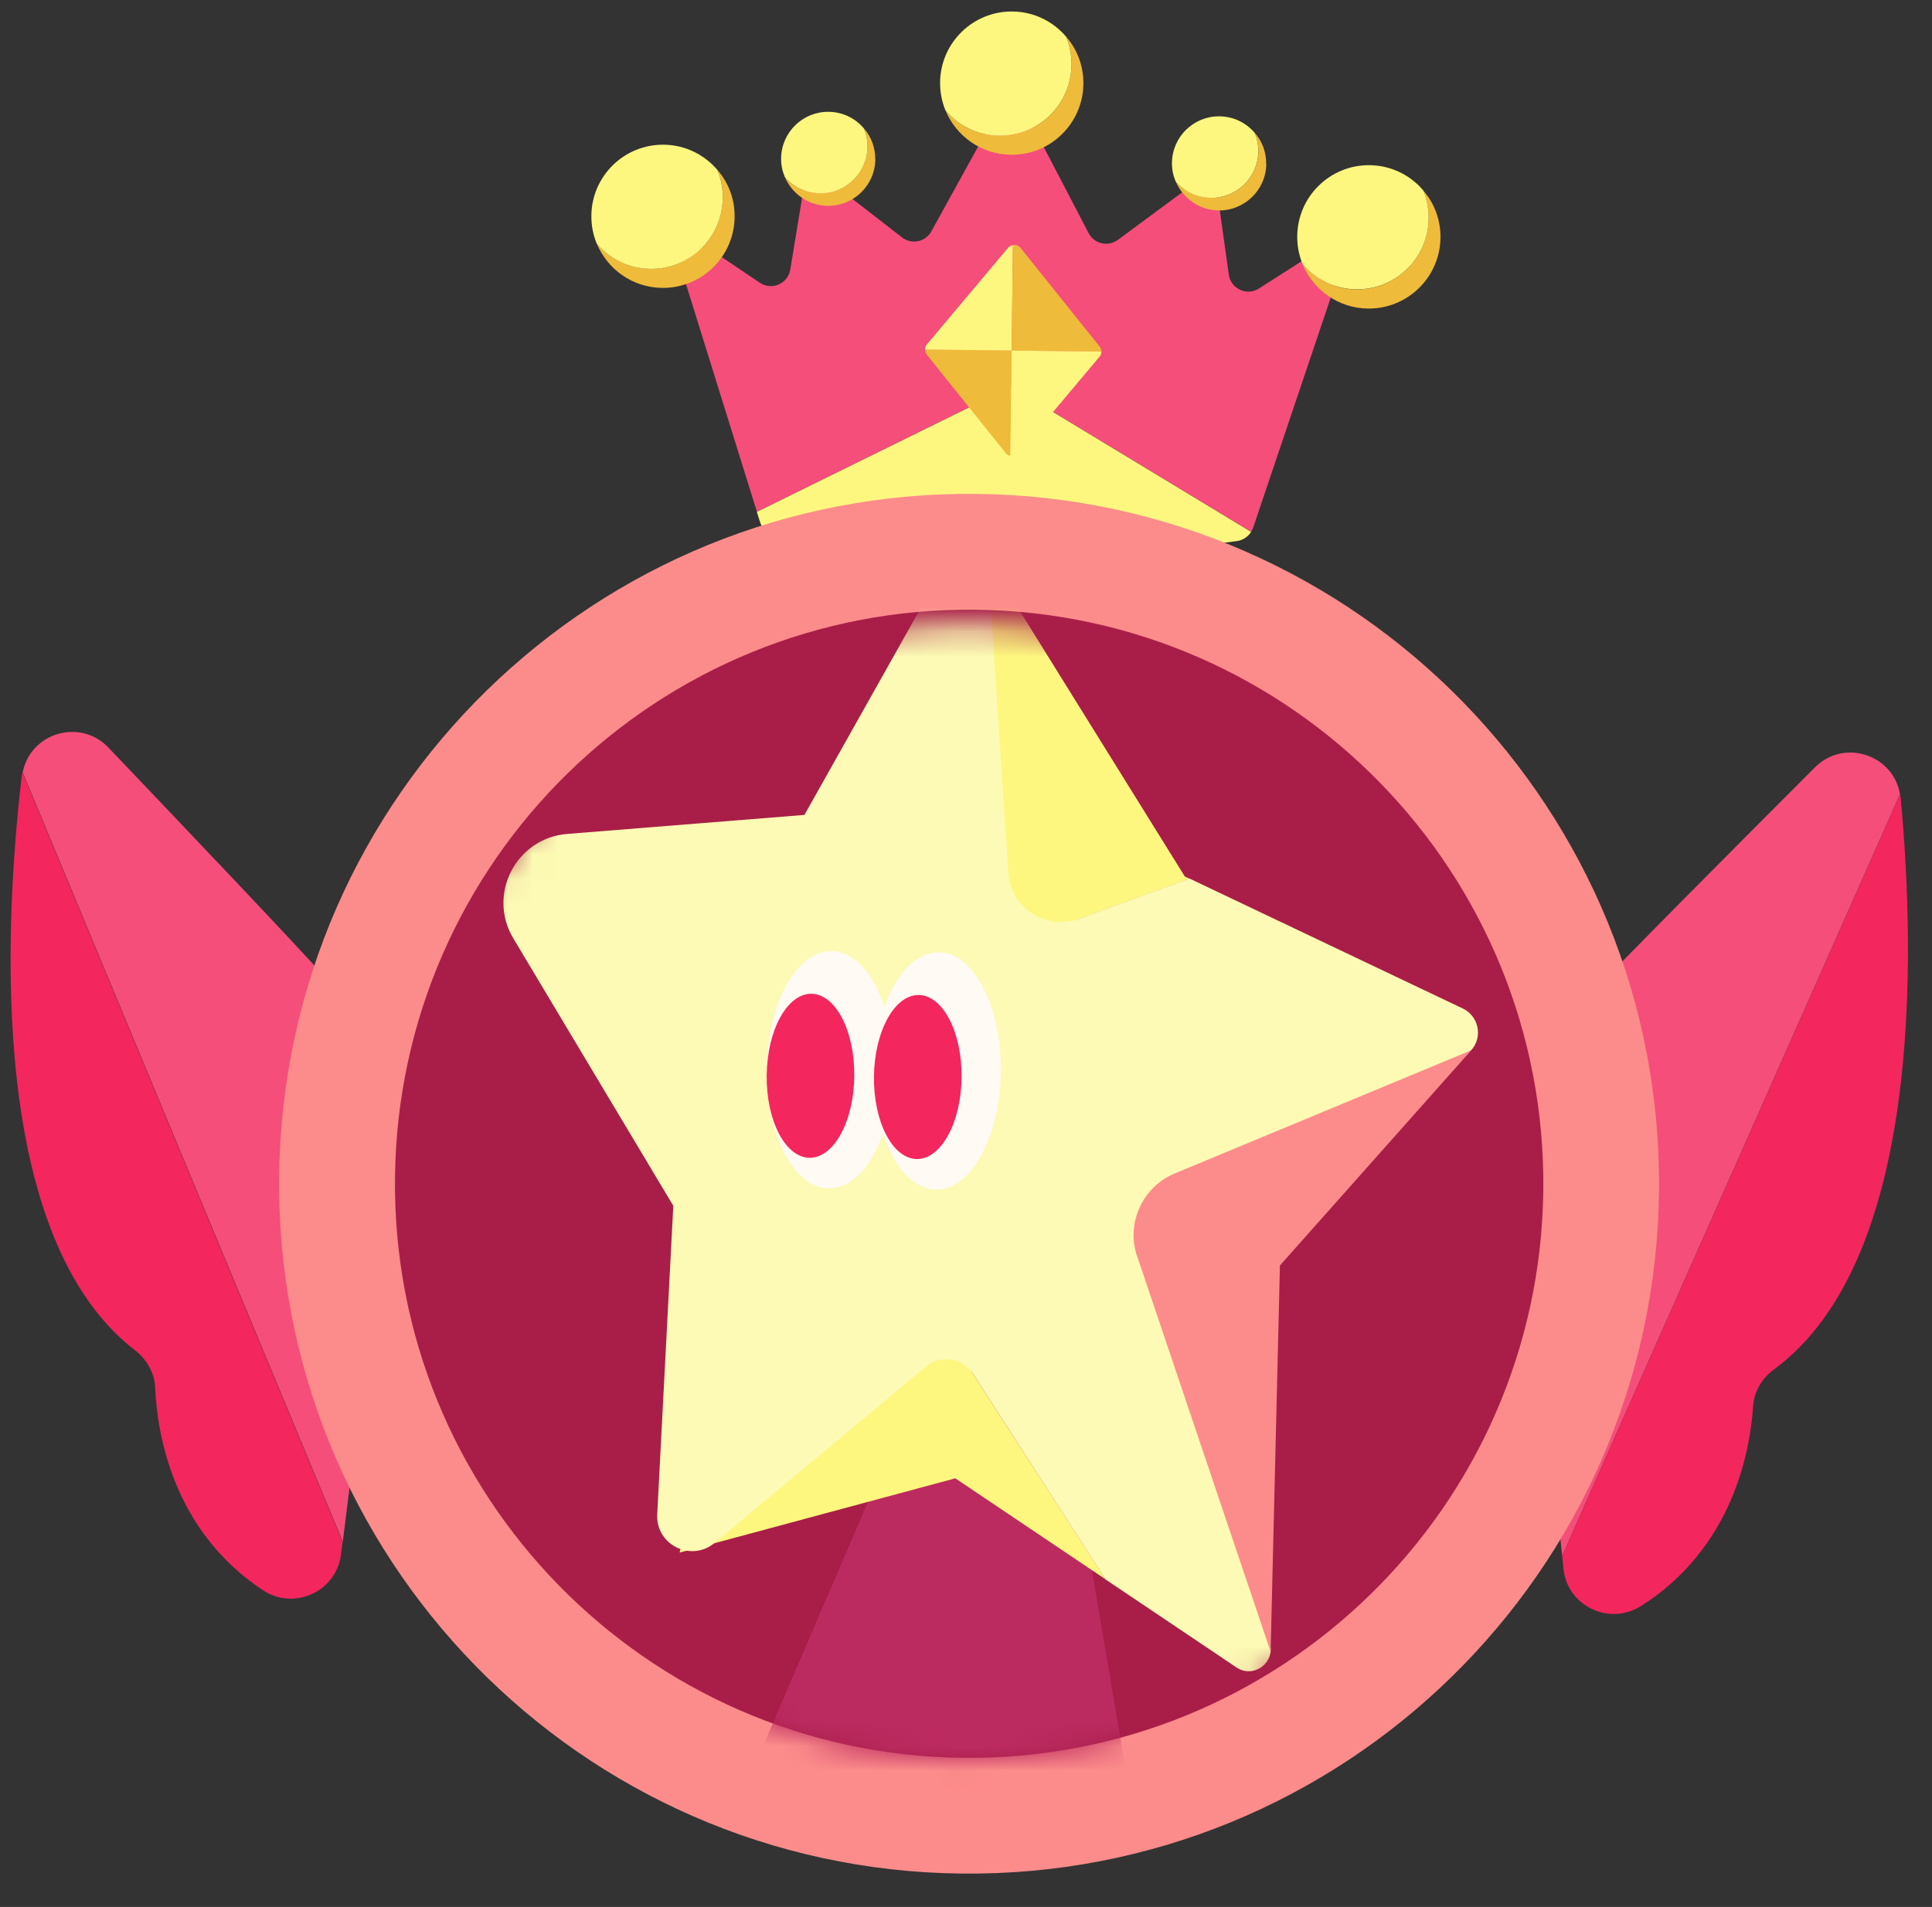 <svg width="78" height="77" viewBox="0 0 78 77" fill="none" xmlns="http://www.w3.org/2000/svg">
<rect x="0" y="0" width="78" height="77" fill="#333333" stroke="none"/>
<path d="M15.411 49.621C15.439 49.411 15.431 49.2 15.392 48.994L13.822 40.675C13.755 40.315 13.594 39.978 13.35 39.708C12.015 38.206 7.437 33.396 4.379 30.188C3.23 28.981 1.228 29.596 0.916 31.186L13.84 62.254L15.411 49.621Z" fill="#F54E7A"/>
<path d="M0.907 31.188C0.897 31.244 0.88 31.295 0.875 31.352C0.126 37.828 -0.396 50.026 5.461 54.532C5.935 54.897 6.242 55.446 6.266 56.048C6.343 57.854 6.955 61.78 10.609 64.208C11.87 65.046 13.581 64.268 13.768 62.764L13.831 62.261L0.907 31.193L0.907 31.188Z" fill="#F3265E"/>
<path d="M61.79 50.16C61.767 49.949 61.78 49.739 61.823 49.533L63.586 41.253C63.662 40.894 63.83 40.562 64.08 40.297C65.45 38.827 70.138 34.124 73.27 30.988C74.446 29.808 76.434 30.469 76.708 32.066L63.068 62.826L61.79 50.16Z" fill="#F54E7A"/>
<path d="M76.709 32.066C76.719 32.123 76.734 32.174 76.738 32.231C77.337 38.723 77.575 50.929 71.616 55.298C71.133 55.653 70.813 56.194 70.776 56.795C70.657 58.599 69.953 62.51 66.244 64.853C64.964 65.661 63.272 64.844 63.119 63.336L63.069 62.831L76.709 32.071L76.709 32.066Z" fill="#F3265E"/>
<path d="M50.508 21.473C50.54 21.422 50.571 21.366 50.592 21.31L53.958 11.326C54.198 10.614 53.408 9.992 52.776 10.402L50.828 11.649C50.341 11.963 49.691 11.662 49.61 11.09L49.197 8.144C49.111 7.546 48.421 7.255 47.933 7.615L45.132 9.686C44.738 9.974 44.179 9.849 43.952 9.415L41.532 4.774C41.241 4.21 40.433 4.2 40.129 4.757L37.602 9.341C37.365 9.77 36.803 9.887 36.416 9.585L33.664 7.449C33.185 7.079 32.487 7.353 32.388 7.949L31.906 10.885C31.812 11.46 31.156 11.74 30.676 11.416L28.758 10.123C28.135 9.705 27.331 10.302 27.554 11.019L30.559 20.666L40.826 15.611L50.508 21.473Z" fill="#F54E7A"/>
<path d="M40.823 15.616L30.556 20.67L30.685 21.078C30.774 21.367 31.024 21.581 31.327 21.631L40.506 23.044C40.577 23.055 40.655 23.055 40.732 23.046L49.941 21.847C50.178 21.813 50.385 21.677 50.511 21.478L40.828 15.616L40.823 15.616Z" fill="#FDF77F"/>
<path d="M43.74 3.388C43.721 4.987 42.41 6.268 40.811 6.249C39.618 6.235 38.603 5.498 38.173 4.46C38.691 5.072 39.468 5.467 40.337 5.477C41.936 5.496 43.242 4.215 43.26 2.621C43.265 2.215 43.187 1.828 43.042 1.482C43.489 1.991 43.748 2.663 43.74 3.388Z" fill="#EFBB3A"/>
<path d="M43.259 2.621C43.241 4.215 41.935 5.495 40.336 5.477C39.467 5.467 38.69 5.072 38.172 4.459C38.027 4.113 37.95 3.726 37.954 3.32C37.973 1.726 39.284 0.445 40.878 0.464C41.747 0.474 42.524 0.869 43.041 1.482C43.186 1.828 43.264 2.214 43.259 2.621Z" fill="#FDF77F"/>
<path d="M29.659 8.764C29.641 10.363 28.33 11.643 26.731 11.625C25.538 11.611 24.523 10.874 24.093 9.836C24.61 10.448 25.387 10.843 26.256 10.853C27.855 10.872 29.161 9.591 29.18 7.997C29.184 7.591 29.107 7.204 28.961 6.858C29.408 7.367 29.668 8.039 29.659 8.764Z" fill="#EFBB3A"/>
<path d="M29.18 8C29.161 9.594 27.856 10.875 26.256 10.856C25.387 10.846 24.61 10.451 24.093 9.839C23.948 9.492 23.87 9.106 23.875 8.7C23.893 7.106 25.204 5.825 26.798 5.843C27.667 5.853 28.444 6.248 28.962 6.861C29.107 7.207 29.184 7.594 29.18 8Z" fill="#FDF77F"/>
<path d="M58.156 9.598C58.138 11.197 56.827 12.477 55.228 12.459C54.035 12.445 53.02 11.708 52.59 10.669C53.107 11.282 53.884 11.677 54.753 11.687C56.353 11.706 57.658 10.425 57.677 8.831C57.681 8.425 57.604 8.038 57.459 7.692C57.905 8.201 58.165 8.873 58.156 9.598Z" fill="#EFBB3A"/>
<path d="M57.678 8.826C57.66 10.42 56.354 11.701 54.755 11.682C53.886 11.672 53.109 11.278 52.591 10.665C52.446 10.319 52.368 9.932 52.373 9.526C52.392 7.932 53.703 6.651 55.297 6.67C56.166 6.68 56.943 7.074 57.46 7.687C57.605 8.033 57.683 8.42 57.678 8.826Z" fill="#FDF77F"/>
<path d="M51.124 6.617C51.112 7.666 50.249 8.509 49.2 8.497C48.418 8.488 47.75 8.002 47.465 7.32C47.805 7.725 48.316 7.983 48.887 7.99C49.936 8.002 50.794 7.158 50.806 6.114C50.809 5.847 50.755 5.594 50.66 5.367C50.955 5.699 51.124 6.144 51.119 6.617L51.124 6.617Z" fill="#EFBB3A"/>
<path d="M50.802 6.114C50.79 7.163 49.931 8.001 48.882 7.989C48.312 7.983 47.8 7.725 47.461 7.32C47.365 7.092 47.312 6.84 47.315 6.572C47.327 5.523 48.191 4.685 49.234 4.697C49.805 4.703 50.316 4.961 50.656 5.366C50.751 5.594 50.805 5.846 50.802 6.114Z" fill="#FDF77F"/>
<path d="M35.34 6.432C35.328 7.481 34.465 8.325 33.416 8.312C32.634 8.303 31.966 7.817 31.681 7.135C32.021 7.54 32.532 7.798 33.103 7.805C34.152 7.817 35.01 6.973 35.022 5.929C35.025 5.662 34.972 5.409 34.877 5.182C35.171 5.515 35.341 5.959 35.335 6.432L35.34 6.432Z" fill="#EFBB3A"/>
<path d="M35.023 5.932C35.01 6.981 34.152 7.819 33.103 7.807C32.532 7.8 32.021 7.543 31.681 7.137C31.586 6.91 31.532 6.657 31.536 6.39C31.548 5.341 32.411 4.503 33.455 4.515C34.026 4.521 34.537 4.779 34.877 5.184C34.972 5.412 35.026 5.664 35.023 5.932Z" fill="#FDF77F"/>
<path d="M37.345 14.112C37.344 14.189 37.369 14.261 37.42 14.323L40.603 18.295C40.654 18.357 40.726 18.399 40.797 18.41L40.847 14.147L37.345 14.107L37.345 14.112Z" fill="#EFBB3A"/>
<path d="M40.895 9.897C40.823 9.911 40.75 9.946 40.698 10.007L37.423 13.904C37.371 13.965 37.344 14.042 37.344 14.114L40.845 14.154L40.895 9.891L40.895 9.897Z" fill="#FDF77F"/>
<path d="M41.209 10.012C41.127 9.914 41.004 9.871 40.891 9.896L40.842 14.158L44.467 14.2C44.468 14.123 44.443 14.051 44.392 13.989L41.209 10.018L41.209 10.012Z" fill="#EFBB3A"/>
<path d="M40.792 18.413C40.905 18.435 41.029 18.4 41.112 18.304L44.387 14.408C44.44 14.346 44.466 14.27 44.467 14.198L40.842 14.155L40.792 18.418L40.792 18.413Z" fill="#FDF77F"/>
<path d="M38.801 75.652C54.184 75.831 66.8 63.504 66.978 48.121C67.157 32.737 54.831 20.122 39.447 19.943C24.064 19.765 11.448 32.091 11.27 47.475C11.091 62.858 23.418 75.474 38.801 75.652Z" fill="#FC8C8B"/>
<path d="M38.858 70.979C51.66 71.128 62.158 60.87 62.307 48.068C62.456 35.266 52.198 24.767 39.396 24.619C26.593 24.47 16.095 34.728 15.947 47.53C15.798 60.332 26.056 70.831 38.858 70.979Z" fill="#A81E49"/>
<mask id="mask0_265_2723" style="mask-type:luminance" maskUnits="userSpaceOnUse" x="16" y="25" width="46" height="47">
<path d="M38.791 71.05C51.44 71.196 61.813 61.061 61.959 48.413C62.106 35.764 51.971 25.391 39.322 25.244C26.674 25.098 16.301 35.233 16.154 47.881C16.008 60.53 26.142 70.903 38.791 71.05Z" fill="white"/>
</mask>
<g mask="url(#mask0_265_2723)">
<path d="M35.34 59.955L28.881 74.979L46.076 75.179L43.395 59.334L35.34 59.955Z" fill="#BC2B60"/>
<path d="M27.642 62.296C27.522 62.392 27.454 62.541 27.442 62.69L38.569 59.692L44.632 63.769L38.493 54.255L27.637 62.296L27.642 62.296Z" fill="#FDF77F"/>
<path d="M48.019 35.477L47.835 35.392L39.681 22.271C39.611 22.137 39.421 22.13 39.342 22.267L40.892 38.079L48.014 35.482L48.019 35.477Z" fill="#FDF77F"/>
<path d="M47.856 49.617L51.252 66.309C51.525 67.109 50.623 67.803 49.918 67.327L44.632 63.774L39.277 55.468C38.862 54.825 37.98 54.692 37.388 55.179L28.85 62.3C27.9 63.091 26.468 62.375 26.534 61.142L27.183 48.688L20.725 37.891C19.661 36.115 20.834 33.84 22.898 33.673L32.477 32.905L38.385 22.395C38.779 21.7 39.835 21.939 39.888 22.737L40.71 35.238C40.801 36.653 42.23 37.585 43.563 37.096L48.02 35.472L59.057 40.722C59.701 41.028 59.877 41.873 59.397 42.407L48.341 48.163" fill="#FCFAB4"/>
<path d="M45.913 50.733L51.298 66.692L51.674 51.098L59.397 42.409L47.428 47.382C46.121 47.928 45.456 49.391 45.908 50.733L45.913 50.733Z" fill="#FC8C8B"/>
<path d="M33.459 47.985C34.873 48.002 36.044 45.869 36.075 43.223C36.106 40.576 34.984 38.417 33.57 38.401C32.156 38.384 30.984 40.517 30.954 43.163C30.923 45.81 32.045 47.969 33.459 47.985Z" fill="#FFFAF3"/>
<path d="M32.683 46.75C33.66 46.761 34.469 45.288 34.49 43.459C34.512 41.63 33.737 40.138 32.76 40.127C31.783 40.116 30.974 41.589 30.953 43.418C30.932 45.247 31.706 46.739 32.683 46.75Z" fill="#F3265E"/>
<path d="M37.79 48.035C39.204 48.052 40.376 45.919 40.406 43.273C40.437 40.626 39.315 38.467 37.901 38.451C36.487 38.434 35.315 40.566 35.285 43.213C35.254 45.86 36.376 48.019 37.79 48.035Z" fill="#FFFAF3"/>
<path d="M37.015 46.8C37.992 46.811 38.801 45.338 38.822 43.509C38.843 41.68 38.069 40.188 37.092 40.177C36.115 40.166 35.306 41.639 35.284 43.468C35.263 45.297 36.038 46.789 37.015 46.8Z" fill="#F3265E"/>
</g>
</svg>
